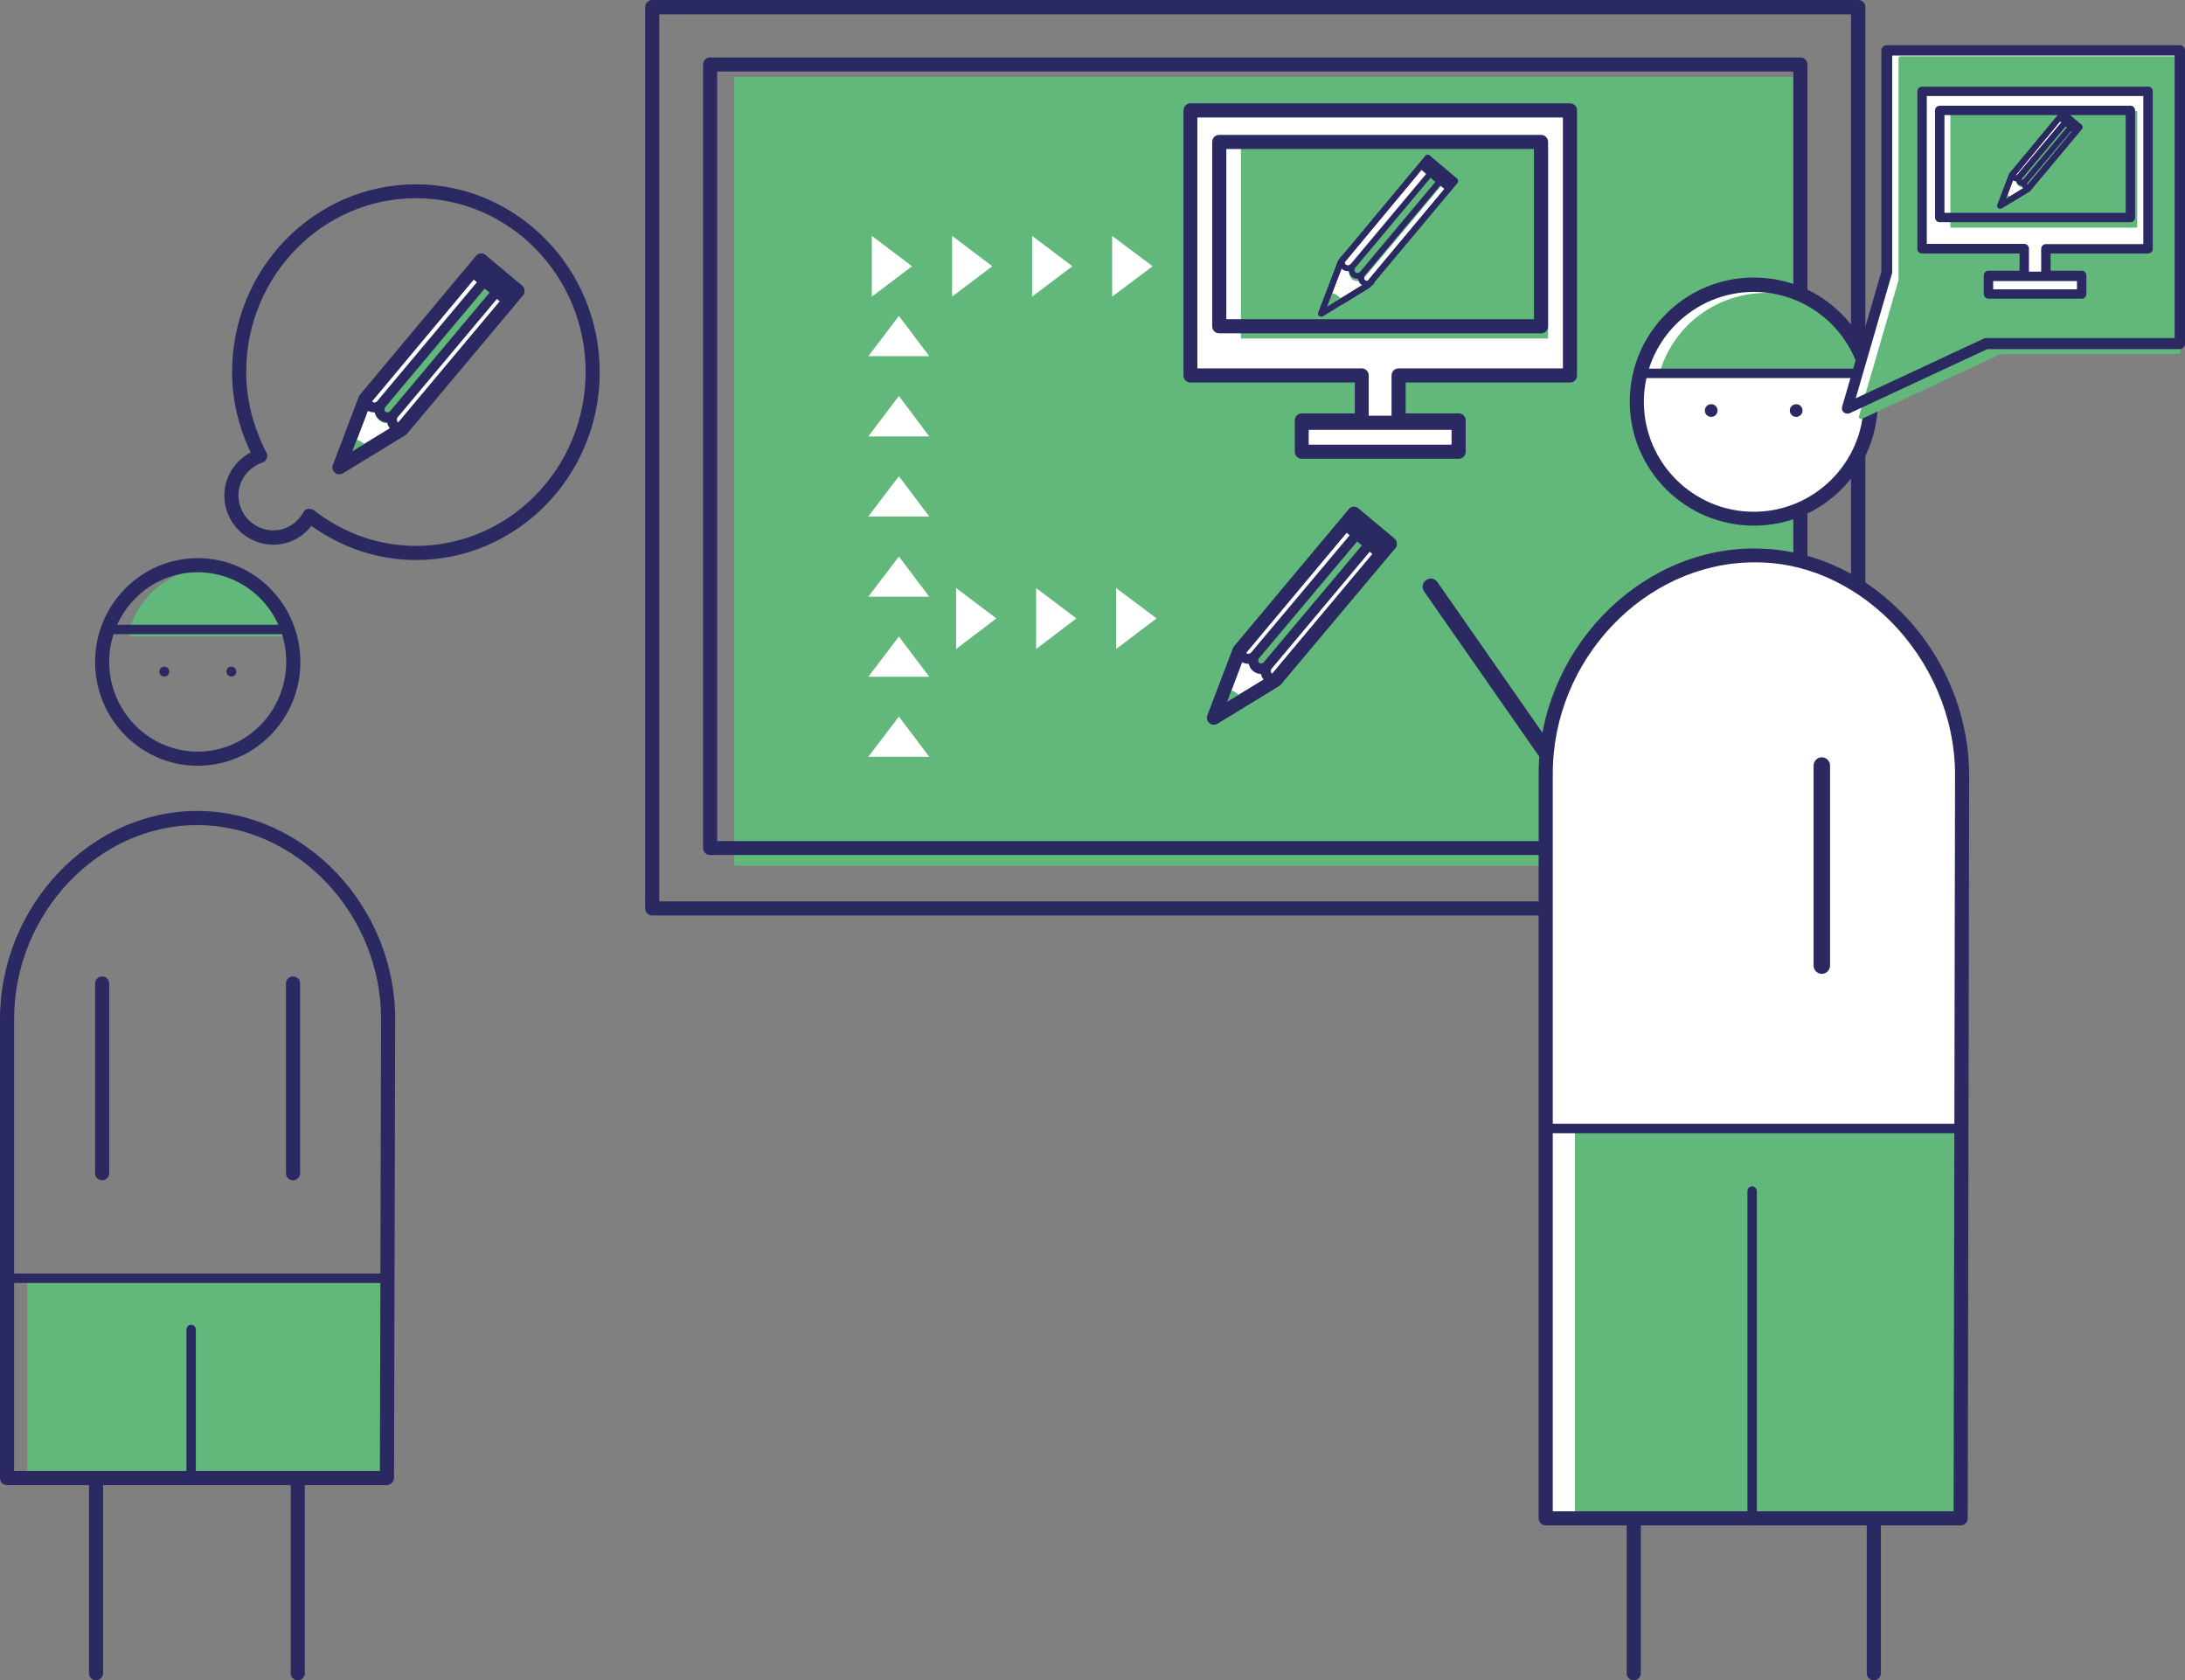 <?xml version="1.0" encoding="utf-8"?>
<!-- Generator: Adobe Illustrator 26.0.2, SVG Export Plug-In . SVG Version: 6.00 Build 0)  -->
<svg version="1.1" id="Ebene_1" xmlns="http://www.w3.org/2000/svg" xmlns:xlink="http://www.w3.org/1999/xlink" x="0px" y="0px"
	 viewBox="0 0 92.83 71.38" style="enable-background:new 0 0 92.83 71.38;" xml:space="preserve">
<rect x="0" y="0" width="92.83" height="71.38" fill="#808080" stroke="none"/>
<style type="text/css">
	.st0{clip-path:url(#SVGID_00000144340020072988661590000018146237980433126531_);}
	.st1{fill:#61B87A;}
	.st2{fill:#2B2961;}
	.st3{clip-path:url(#SVGID_00000070086380700469732330000016879571379960316817_);}
	.st4{fill:#FFFFFF;}
	.st5{clip-path:url(#SVGID_00000146465642347420119680000016104324828101470337_);}
	.st6{clip-path:url(#SVGID_00000183965350269304648300000005311686658476258210_);}
	.st7{clip-path:url(#SVGID_00000047023075364996866460000014318929750698532534_);}
	.st8{clip-path:url(#SVGID_00000132776088675875846290000001863861705022856329_);}
	.st9{clip-path:url(#SVGID_00000036216744301917064010000011053992047824643256_);}
	.st10{clip-path:url(#SVGID_00000066490844008328691360000005971698959030668949_);}
	.st11{clip-path:url(#SVGID_00000140708000156738596440000000233420399577159312_);}
	.st12{clip-path:url(#SVGID_00000007394281701950038340000007807997992269326231_);}
	.st13{clip-path:url(#SVGID_00000173844517569057803690000009111390706418276518_);}
	.st14{clip-path:url(#SVGID_00000031925969183184581430000015417318730393020822_);}
	.st15{clip-path:url(#SVGID_00000016791851662450700600000007081300726632821401_);}
	.st16{clip-path:url(#SVGID_00000129919742834426489800000015544624788731884968_);}
	.st17{clip-path:url(#SVGID_00000147189914392202805860000014118114516086330549_);}
	.st18{clip-path:url(#SVGID_00000131343815901537661550000009324824147597927325_);}
	.st19{clip-path:url(#SVGID_00000014635830282875465170000002016511362571436189_);}
	.st20{clip-path:url(#SVGID_00000121990613474389141400000003938535828506845610_);}
	.st21{clip-path:url(#SVGID_00000109751366435436012390000010041783441576615612_);}
	.st22{clip-path:url(#SVGID_00000044859499212317427460000015363371812034019990_);}
	.st23{clip-path:url(#SVGID_00000105403628154271672090000006212389793731002242_);}
	.st24{clip-path:url(#SVGID_00000028317203662800941860000009874890229468646819_);}
	.st25{clip-path:url(#SVGID_00000008849466956444615400000006928206753764233868_);}
	.st26{clip-path:url(#SVGID_00000106138508377393903240000001033877104490441896_);}
	.st27{clip-path:url(#SVGID_00000009556443204596753580000003012795220128505271_);}
	.st28{clip-path:url(#SVGID_00000015350727370179336610000000862603697793301159_);}
	.st29{clip-path:url(#SVGID_00000031919665625214929080000012858844434453941163_);}
	.st30{clip-path:url(#SVGID_00000109716658582974807190000012509101029582253710_);}
	.st31{clip-path:url(#SVGID_00000059996123315409413330000001223339110774985621_);}
	.st32{clip-path:url(#SVGID_00000076596686742719489130000003318103861007203491_);}
	.st33{clip-path:url(#SVGID_00000137100616761971751020000014825937360045607826_);}
	.st34{clip-path:url(#SVGID_00000112633956179403536510000008797755223642657930_);}
	.st35{clip-path:url(#SVGID_00000021091502424661776870000002503698967131321744_);}
	.st36{clip-path:url(#SVGID_00000171718587047895006940000001049590532396557478_);}
	.st37{clip-path:url(#SVGID_00000085212971153030894730000017114468169803017390_);}
	.st38{clip-path:url(#SVGID_00000037690927360046833780000011424467795463081641_);}
	.st39{clip-path:url(#SVGID_00000114038641159455563670000014781566607478525115_);}
	.st40{clip-path:url(#SVGID_00000145057687428123775700000002527548532420675237_);}
	.st41{clip-path:url(#SVGID_00000030463016701523511960000002883997726417304205_);}
	.st42{clip-path:url(#SVGID_00000030449585663302466100000013853802256956458649_);}
	.st43{clip-path:url(#SVGID_00000053516343546124876410000015903475401016769695_);}
	.st44{clip-path:url(#SVGID_00000071557770101687073510000002474079584174322104_);}
	.st45{clip-path:url(#SVGID_00000060031719653149987160000004002736647616339625_);}
	.st46{clip-path:url(#SVGID_00000049185936154904526330000010436408853372036284_);}
	.st47{clip-path:url(#SVGID_00000026154739618740959630000014055614081829045908_);}
	.st48{clip-path:url(#SVGID_00000183971412077897850230000003504199865974675635_);}
	.st49{clip-path:url(#SVGID_00000175306985850985770720000002884190982183958451_);}
	.st50{clip-path:url(#SVGID_00000000194669045431091960000001822801386511720363_);}
	.st51{clip-path:url(#SVGID_00000103954234419513522570000016830352708367234470_);}
	.st52{clip-path:url(#SVGID_00000158713103556681398340000014056029325826216639_);}
	.st53{clip-path:url(#SVGID_00000182527349784302012740000009902698275115730096_);}
	.st54{clip-path:url(#SVGID_00000027598095289302226980000016043898207874354109_);}
	.st55{clip-path:url(#SVGID_00000120535506678590926470000016163874573204458881_);}
	.st56{clip-path:url(#SVGID_00000150067914545398214840000013567030381425701038_);}
	.st57{clip-path:url(#SVGID_00000069378101992306045270000005829642968118067341_);}
	.st58{clip-path:url(#SVGID_00000178886910523420652130000001672655540154829222_);}
	.st59{clip-path:url(#SVGID_00000085953572187408837690000004174603419197039503_);}
	.st60{clip-path:url(#SVGID_00000176754014550453683190000008881369796325145488_);}
	.st61{clip-path:url(#SVGID_00000009592396562492433990000010091489273575827388_);}
	.st62{clip-path:url(#SVGID_00000120529841582309418360000014904998470056697473_);}
</style>
<g>
	<g>
		<rect x="1.28" y="54.46" class="st1" width="15.21" height="8.38"/>
	</g>
	<g>
		<path class="st1" d="M16.49,62.96H1.28c-0.07,0-0.12-0.06-0.12-0.12v-8.38c0-0.07,0.06-0.12,0.12-0.12h15.21
			c0.07,0,0.12,0.06,0.12,0.12v8.38C16.61,62.91,16.56,62.96,16.49,62.96z M1.4,62.71h14.96v-8.13H1.4V62.71z"/>
	</g>
	<g>
		<defs>
			<rect id="SVGID_00000163773509108519554770000011171735537486438074_" width="92.83" height="71.38"/>
		</defs>
		<clipPath id="SVGID_00000097480864937400315090000011713705260061377467_">
			<use xlink:href="#SVGID_00000163773509108519554770000011171735537486438074_"  style="overflow:visible;"/>
		</clipPath>
		<g style="clip-path:url(#SVGID_00000097480864937400315090000011713705260061377467_);">
			<path class="st1" d="M12.17,26.91c-0.43-1.51-1.75-2.62-3.3-2.62c-1.56,0-2.87,1.1-3.3,2.62H12.17z"/>
		</g>
		<g style="clip-path:url(#SVGID_00000097480864937400315090000011713705260061377467_);">
			<path class="st1" d="M12.17,27.03h-6.6c-0.04,0-0.08-0.02-0.1-0.05c-0.02-0.03-0.03-0.07-0.02-0.11
				c0.46-1.62,1.83-2.71,3.42-2.71c1.59,0,2.96,1.09,3.42,2.71c0.01,0.04,0,0.08-0.02,0.11C12.25,27.02,12.21,27.03,12.17,27.03z
				 M5.74,26.78H12c-0.47-1.42-1.71-2.37-3.13-2.37C7.45,24.42,6.21,25.36,5.74,26.78z"/>
		</g>
		<g style="clip-path:url(#SVGID_00000097480864937400315090000011713705260061377467_);">
			<rect x="0.28" y="54.1" class="st2" width="16.36" height="0.4"/>
		</g>
		<g style="clip-path:url(#SVGID_00000097480864937400315090000011713705260061377467_);">
			<path class="st2" d="M8.4,32.53c-2.41,0-4.36-1.98-4.36-4.41c0-2.43,1.96-4.41,4.36-4.41c2.41,0,4.36,1.98,4.36,4.41
				C12.77,30.55,10.81,32.53,8.4,32.53z M8.4,24.31c-2.08,0-3.76,1.71-3.76,3.81c0,2.1,1.69,3.81,3.76,3.81s3.76-1.71,3.76-3.81
				C12.17,26.02,10.48,24.31,8.4,24.31z"/>
		</g>
	</g>
	<g>
		<rect x="4.38" y="26.54" class="st2" width="8.05" height="0.4"/>
	</g>
	<g>
		<defs>
			<rect id="SVGID_00000119076581326813535300000015148295968754160563_" width="92.83" height="71.38"/>
		</defs>
		<clipPath id="SVGID_00000130632215584880192840000016211063325226060171_">
			<use xlink:href="#SVGID_00000119076581326813535300000015148295968754160563_"  style="overflow:visible;"/>
		</clipPath>
		<g style="clip-path:url(#SVGID_00000130632215584880192840000016211063325226060171_);">
			<path class="st2" d="M7.19,28.53c0,0.12-0.09,0.21-0.21,0.21c-0.12,0-0.21-0.1-0.21-0.21c0-0.12,0.09-0.21,0.21-0.21
				C7.1,28.32,7.19,28.41,7.19,28.53"/>
		</g>
		<g style="clip-path:url(#SVGID_00000130632215584880192840000016211063325226060171_);">
			<path class="st2" d="M10.04,28.53c0,0.12-0.09,0.21-0.21,0.21c-0.12,0-0.21-0.1-0.21-0.21c0-0.12,0.09-0.21,0.21-0.21
				C9.94,28.32,10.04,28.41,10.04,28.53"/>
		</g>
		<g style="clip-path:url(#SVGID_00000130632215584880192840000016211063325226060171_);">
			<path class="st2" d="M12.65,71.38c-0.17,0-0.3-0.13-0.3-0.3v-8.06c0-0.17,0.13-0.3,0.3-0.3s0.3,0.13,0.3,0.3v8.06
				C12.95,71.24,12.82,71.38,12.65,71.38z M4.08,71.38c-0.17,0-0.3-0.13-0.3-0.3v-8.06c0-0.17,0.13-0.3,0.3-0.3
				c0.17,0,0.3,0.13,0.3,0.3v8.06C4.38,71.24,4.25,71.38,4.08,71.38z M12.45,50.14c-0.17,0-0.3-0.13-0.3-0.3v-8.06
				c0-0.17,0.13-0.3,0.3-0.3s0.3,0.13,0.3,0.3v8.06C12.75,50.01,12.61,50.14,12.45,50.14z M4.34,50.14c-0.17,0-0.3-0.13-0.3-0.3
				v-8.06c0-0.17,0.13-0.3,0.3-0.3s0.3,0.13,0.3,0.3v8.06C4.64,50.01,4.51,50.14,4.34,50.14z"/>
		</g>
		<g style="clip-path:url(#SVGID_00000130632215584880192840000016211063325226060171_);">
			<path class="st2" d="M16.43,63.09H0.3c-0.17,0-0.3-0.13-0.3-0.3v-19.5c0-4.79,3.83-8.84,8.37-8.84c4.56,0,8.42,4.05,8.42,8.84
				c0,0,0,0,0,0l-0.05,19.5C16.73,62.95,16.6,63.09,16.43,63.09z M0.6,62.49h15.54l0.05-19.2c0-4.47-3.58-8.24-7.82-8.24
				c-4.21,0-7.77,3.77-7.77,8.24V62.49z"/>
		</g>
	</g>
	<g>
		<path class="st2" d="M8.12,62.97c-0.11,0-0.2-0.09-0.2-0.2v-6.29c0-0.11,0.09-0.2,0.2-0.2s0.2,0.09,0.2,0.2v6.29
			C8.32,62.88,8.23,62.97,8.12,62.97z"/>
	</g>
	<g>
		<rect x="31.28" y="3.36" class="st1" width="45.38" height="33.32"/>
	</g>
	<g>
		<path class="st1" d="M76.66,36.78H31.28c-0.05,0-0.09-0.04-0.09-0.09V3.36c0-0.05,0.04-0.09,0.09-0.09h45.38
			c0.05,0,0.09,0.04,0.09,0.09v33.32C76.75,36.74,76.71,36.78,76.66,36.78z M31.37,36.59h45.19V3.45H31.37V36.59z"/>
	</g>
	<g>
		<defs>
			<rect id="SVGID_00000056405363081453718680000005362927470438963615_" width="92.83" height="71.38"/>
		</defs>
		<clipPath id="SVGID_00000067198248899735399570000015946403680021425805_">
			<use xlink:href="#SVGID_00000056405363081453718680000005362927470438963615_"  style="overflow:visible;"/>
		</clipPath>
		<g style="clip-path:url(#SVGID_00000067198248899735399570000015946403680021425805_);">
			<path class="st2" d="M78.95,38.89H27.71c-0.17,0-0.3-0.14-0.3-0.3V0.3c0-0.17,0.14-0.3,0.3-0.3h51.24c0.17,0,0.3,0.14,0.3,0.3
				v38.29C79.25,38.76,79.11,38.89,78.95,38.89z M28.01,38.29h50.63V0.61H28.01V38.29z"/>
		</g>
	</g>
	<g>
		<path class="st2" d="M76.49,36.32H30.17c-0.17,0-0.3-0.13-0.3-0.3V2.74c0-0.17,0.13-0.3,0.3-0.3h46.32c0.17,0,0.3,0.13,0.3,0.3
			v33.29C76.79,36.19,76.65,36.32,76.49,36.32z M30.47,35.73h45.72V3.04H30.47V35.73z"/>
	</g>
	<g>
		<defs>
			<rect id="SVGID_00000091006343979632241830000007005628387243006096_" width="92.83" height="71.38"/>
		</defs>
		<clipPath id="SVGID_00000107555594112191393020000018240512269716372923_">
			<use xlink:href="#SVGID_00000091006343979632241830000007005628387243006096_"  style="overflow:visible;"/>
		</clipPath>
		<g style="clip-path:url(#SVGID_00000107555594112191393020000018240512269716372923_);">
			<path class="st4" d="M83.39,32.85c-0.03-4.93-4.07-9.32-8.91-9.28c-4.88,0.03-8.84,4.37-8.84,9.28v31.67h17.69L83.39,32.85z"/>
		</g>
		<g style="clip-path:url(#SVGID_00000107555594112191393020000018240512269716372923_);">
			<path class="st4" d="M79.51,17.07c0,2.76-2.24,5-5,5c-2.76,0-5-2.24-5-5c0-2.76,2.24-4.99,5-4.99
				C77.27,12.07,79.51,14.31,79.51,17.07"/>
		</g>
	</g>
	<g>
		<rect x="67.03" y="48.04" class="st1" width="16.14" height="16.57"/>
	</g>
	<g>
		<path class="st1" d="M83.18,64.73H67.03c-0.07,0-0.12-0.06-0.12-0.12V48.04c0-0.07,0.06-0.12,0.12-0.12h16.14
			c0.07,0,0.12,0.06,0.12,0.12V64.6C83.3,64.67,83.25,64.73,83.18,64.73z M67.16,64.48h15.89V48.16H67.16V64.48z"/>
	</g>
	<g>
		<rect x="65.78" y="47.74" class="st2" width="17.66" height="0.4"/>
	</g>
	<g>
		<defs>
			<rect id="SVGID_00000132048314681248668960000000646830218583132351_" width="92.83" height="71.38"/>
		</defs>
		<clipPath id="SVGID_00000030475127634719749450000002737687554493195911_">
			<use xlink:href="#SVGID_00000132048314681248668960000000646830218583132351_"  style="overflow:visible;"/>
		</clipPath>
		<g style="clip-path:url(#SVGID_00000030475127634719749450000002737687554493195911_);">
			<path class="st2" d="M79.61,71.38c-0.17,0-0.3-0.13-0.3-0.3v-6.29c0-0.17,0.13-0.3,0.3-0.3s0.3,0.13,0.3,0.3v6.29
				C79.91,71.25,79.78,71.38,79.61,71.38z M69.41,71.38c-0.17,0-0.3-0.13-0.3-0.3v-6.29c0-0.17,0.13-0.3,0.3-0.3s0.3,0.13,0.3,0.3
				v6.29C69.71,71.25,69.58,71.38,69.41,71.38z"/>
		</g>
	</g>
	<g>
		<path class="st2" d="M77.4,41.37c-0.19,0-0.35-0.16-0.35-0.35v-8.5c0-0.19,0.16-0.35,0.35-0.35s0.35,0.16,0.35,0.35v8.5
			C77.75,41.21,77.59,41.37,77.4,41.37z M65.65,32.24c-0.11,0-0.22-0.05-0.29-0.15l-4.86-6.97c-0.11-0.16-0.07-0.37,0.09-0.48
			c0.16-0.11,0.37-0.07,0.48,0.09l4.86,6.97c0.11,0.16,0.07,0.37-0.09,0.48C65.79,32.22,65.72,32.24,65.65,32.24z"/>
	</g>
	<g>
		<defs>
			<rect id="SVGID_00000172419005189623395390000000092448417311414428_" width="92.83" height="71.38"/>
		</defs>
		<clipPath id="SVGID_00000044880820493203381700000015574207979304546993_">
			<use xlink:href="#SVGID_00000172419005189623395390000000092448417311414428_"  style="overflow:visible;"/>
		</clipPath>
		<g style="clip-path:url(#SVGID_00000044880820493203381700000015574207979304546993_);">
			<path class="st2" d="M83.3,64.8H65.67c-0.17,0-0.3-0.13-0.3-0.3V32.87c0-5.15,4.17-9.54,9.11-9.57c0.02,0,0.04,0,0.06,0
				c2.26,0,4.45,0.93,6.16,2.63c1.87,1.84,2.94,4.37,2.96,6.94c0,0,0,0,0,0L83.6,64.5C83.6,64.67,83.46,64.8,83.3,64.8z M65.97,64.2
				H83l0.06-31.33c-0.01-2.41-1.03-4.78-2.78-6.52c-1.62-1.6-3.69-2.5-5.79-2.46c-4.62,0.03-8.52,4.14-8.52,8.97V64.2z"/>
		</g>
		<g style="clip-path:url(#SVGID_00000044880820493203381700000015574207979304546993_);">
			<path class="st1" d="M79.5,15.82c-0.58-1.89-2.34-3.26-4.43-3.26c-2.09,0-3.85,1.38-4.43,3.26H79.5z"/>
		</g>
		<g style="clip-path:url(#SVGID_00000044880820493203381700000015574207979304546993_);">
			<path class="st1" d="M79.49,15.95h-8.85c-0.04,0-0.08-0.02-0.1-0.05c-0.02-0.03-0.03-0.07-0.02-0.11
				c0.61-2.01,2.44-3.35,4.55-3.35s3.93,1.35,4.55,3.35c0.01,0.04,0,0.08-0.02,0.11C79.57,15.93,79.53,15.95,79.49,15.95z
				 M70.82,15.7h8.51c-0.63-1.81-2.31-3.01-4.25-3.01C73.13,12.68,71.44,13.89,70.82,15.7z"/>
		</g>
		<g style="clip-path:url(#SVGID_00000044880820493203381700000015574207979304546993_);">
			<path class="st2" d="M74.51,22.33c-2.9,0-5.27-2.36-5.27-5.27s2.36-5.27,5.27-5.27s5.27,2.36,5.27,5.27S77.42,22.33,74.51,22.33z
				 M74.51,12.4c-2.57,0-4.67,2.09-4.67,4.67c0,2.57,2.09,4.67,4.67,4.67c2.57,0,4.67-2.09,4.67-4.67
				C79.18,14.49,77.09,12.4,74.51,12.4z"/>
		</g>
	</g>
	<g>
		<rect x="69.78" y="15.66" class="st2" width="9.47" height="0.4"/>
	</g>
	<g>
		<defs>
			<rect id="SVGID_00000023971003726284202880000017143661852379527093_" width="92.83" height="71.38"/>
		</defs>
		<clipPath id="SVGID_00000067199280664473463620000009468917721064914822_">
			<use xlink:href="#SVGID_00000023971003726284202880000017143661852379527093_"  style="overflow:visible;"/>
		</clipPath>
		<g style="clip-path:url(#SVGID_00000067199280664473463620000009468917721064914822_);">
			<path class="st2" d="M72.97,17.44c0,0.15-0.12,0.27-0.27,0.27c-0.15,0-0.27-0.12-0.27-0.27c0-0.15,0.12-0.27,0.27-0.27
				C72.85,17.17,72.97,17.29,72.97,17.44"/>
		</g>
		<g style="clip-path:url(#SVGID_00000067199280664473463620000009468917721064914822_);">
			<path class="st2" d="M76.58,17.44c0,0.15-0.12,0.27-0.27,0.27c-0.15,0-0.27-0.12-0.27-0.27c0-0.15,0.12-0.27,0.27-0.27
				C76.46,17.17,76.58,17.29,76.58,17.44"/>
		</g>
	</g>
	<g>
		<path class="st2" d="M74.44,64.8c-0.11,0-0.2-0.09-0.2-0.2v-14c0-0.11,0.09-0.2,0.2-0.2s0.2,0.09,0.2,0.2v14
			C74.64,64.71,74.55,64.8,74.44,64.8z"/>
	</g>
	<g>
		<polygon class="st4" points="80.15,2.12 80.15,8.88 80.15,11.57 78.46,17.36 84.38,14.61 92.63,14.61 92.63,2.12 		"/>
	</g>
	<g>
		<polygon class="st1" points="80.75,2.48 80.75,9.24 80.75,11.92 79.07,17.71 84.98,14.95 92.56,14.95 92.56,2.48 		"/>
	</g>
	<g>
		<path class="st1" d="M79.07,17.8c-0.02,0-0.04-0.01-0.06-0.02c-0.03-0.02-0.04-0.06-0.03-0.1l1.68-5.78V2.48
			c0-0.05,0.04-0.09,0.09-0.09h11.81c0.05,0,0.09,0.04,0.09,0.09v12.47c0,0.05-0.04,0.09-0.09,0.09H85l-5.89,2.75
			C79.09,17.8,79.08,17.8,79.07,17.8z M80.85,2.58v9.34c0,0.01,0,0.02,0,0.03l-1.63,5.59l5.72-2.67c0.01-0.01,0.03-0.01,0.04-0.01
			h7.49V2.58H80.85z"/>
	</g>
	<g>
		<defs>
			<rect id="SVGID_00000165224434289277690020000015584544933976310931_" width="92.83" height="71.38"/>
		</defs>
		<clipPath id="SVGID_00000072241910754720993000000013415985571786561444_">
			<use xlink:href="#SVGID_00000165224434289277690020000015584544933976310931_"  style="overflow:visible;"/>
		</clipPath>
		<g style="clip-path:url(#SVGID_00000072241910754720993000000013415985571786561444_);">
			<path class="st2" d="M78.48,17.57c-0.05,0-0.1-0.02-0.15-0.05c-0.07-0.06-0.09-0.15-0.07-0.23l1.67-5.75V2.15
				c0-0.12,0.1-0.23,0.23-0.23h12.44c0.12,0,0.23,0.1,0.23,0.23v12.45c0,0.12-0.1,0.23-0.23,0.23h-8.17l-5.86,2.73
				C78.55,17.56,78.51,17.57,78.48,17.57z M80.39,2.37v9.19c0,0.02,0,0.04-0.01,0.06l-1.54,5.3l5.45-2.54
				c0.03-0.01,0.06-0.02,0.1-0.02h8v-12H80.39z"/>
		</g>
		<g style="clip-path:url(#SVGID_00000072241910754720993000000013415985571786561444_);">
			<path class="st2" d="M17.67,23.79c-1.58,0-3.11-0.5-4.44-1.45c-0.39,0.5-0.98,0.8-1.61,0.8c-1.15,0-2.09-0.94-2.09-2.09
				c0-0.77,0.44-1.47,1.12-1.83c-0.52-1.1-0.79-2.25-0.79-3.41c0-4.4,3.5-7.98,7.81-7.98c4.3,0,7.81,3.58,7.81,7.98
				S21.98,23.79,17.67,23.79z M13.16,21.62c0.07,0,0.13,0.02,0.18,0.06c1.28,0.99,2.77,1.51,4.33,1.51c3.97,0,7.21-3.31,7.21-7.39
				c0-4.07-3.23-7.38-7.21-7.38c-3.97,0-7.21,3.31-7.21,7.38c0,1.17,0.29,2.32,0.86,3.43c0.04,0.08,0.04,0.17,0.01,0.25
				c-0.03,0.08-0.1,0.14-0.18,0.17c-0.61,0.21-1.02,0.77-1.02,1.39c0,0.82,0.67,1.49,1.49,1.49c0.52,0,1-0.29,1.27-0.77
				c0.04-0.08,0.12-0.13,0.2-0.15C13.12,21.62,13.14,21.62,13.16,21.62z"/>
		</g>
	</g>
	<g>
		<polygon class="st4" points="14.41,19.85 17.06,18.24 21.98,12.36 20.44,11.06 15.51,16.96 		"/>
	</g>
	<g>
		<path class="st2" d="M14.41,20.14c-0.06,0-0.13-0.02-0.18-0.07c-0.09-0.08-0.13-0.21-0.08-0.32l1.1-2.9
			c0.01-0.03,0.03-0.06,0.05-0.08l4.93-5.9c0.05-0.06,0.12-0.09,0.19-0.1c0.07-0.01,0.15,0.02,0.21,0.07l1.55,1.3
			c0.12,0.1,0.14,0.28,0.04,0.4l-4.93,5.88c-0.02,0.02-0.04,0.04-0.07,0.06l-2.65,1.62C14.51,20.13,14.46,20.14,14.41,20.14z
			 M15.76,17.1l-0.79,2.07l1.9-1.16l4.71-5.62l-1.11-0.93L15.76,17.1z"/>
	</g>
	<g>
		<defs>
			<rect id="SVGID_00000023995172362840286690000011403768327454478509_" width="92.83" height="71.38"/>
		</defs>
		<clipPath id="SVGID_00000114046429854849623050000002348463224370219682_">
			<use xlink:href="#SVGID_00000023995172362840286690000011403768327454478509_"  style="overflow:visible;"/>
		</clipPath>
		<g style="clip-path:url(#SVGID_00000114046429854849623050000002348463224370219682_);">
			<path class="st1" d="M20.68,12.03l-4.41,5.26c-0.14,0.16-0.14,0.38-0.01,0.49c0.13,0.11,0.35,0.07,0.48-0.1l4.41-5.26
				L20.68,12.03z"/>
		</g>
		<g style="clip-path:url(#SVGID_00000114046429854849623050000002348463224370219682_);">
			<path class="st1" d="M16.43,17.98c-0.1,0-0.19-0.03-0.26-0.09c-0.08-0.07-0.13-0.16-0.14-0.27c-0.01-0.14,0.04-0.28,0.13-0.4
				l4.41-5.26c0.02-0.03,0.05-0.04,0.08-0.04c0.03-0.01,0.07,0.01,0.09,0.03l0.47,0.4c0.05,0.04,0.06,0.12,0.02,0.18l-4.41,5.26
				c-0.1,0.12-0.23,0.19-0.37,0.2C16.45,17.98,16.44,17.98,16.43,17.98z M20.69,12.21l-4.33,5.17c-0.05,0.06-0.08,0.14-0.08,0.21
				c0,0.03,0.01,0.07,0.05,0.11s0.08,0.03,0.11,0.03c0.07-0.01,0.14-0.05,0.2-0.11l4.33-5.17L20.69,12.21z"/>
		</g>
		<g style="clip-path:url(#SVGID_00000114046429854849623050000002348463224370219682_);">
			<path class="st1" d="M15.31,18.88c-0.16-0.12-0.41-0.1-0.45-0.06l-0.36,1.06l1.03-0.6C15.53,19.28,15.59,19.09,15.31,18.88"/>
		</g>
		<g style="clip-path:url(#SVGID_00000114046429854849623050000002348463224370219682_);">
			<path class="st1" d="M14.5,20.01c-0.03,0-0.06-0.01-0.08-0.03c-0.04-0.03-0.06-0.09-0.04-0.14l0.36-1.06
				c0-0.02,0.01-0.03,0.02-0.04c0.09-0.1,0.42-0.1,0.62,0.04c0,0,0,0,0,0c0.35,0.26,0.28,0.51,0.27,0.54
				c-0.01,0.03-0.03,0.05-0.06,0.07l-1.03,0.6C14.54,20,14.52,20.01,14.5,20.01z M14.96,18.92l-0.23,0.69l0.69-0.4
				c-0.01-0.04-0.05-0.13-0.18-0.23l0,0C15.15,18.92,15.02,18.91,14.96,18.92z"/>
		</g>
		<g style="clip-path:url(#SVGID_00000114046429854849623050000002348463224370219682_);">
			<path class="st1" d="M83.62,11.66c-0.16-0.12-0.41-0.09-0.44-0.06l-0.36,1.04l1.02-0.59C83.84,12.06,83.9,11.87,83.62,11.66"/>
		</g>
		<g style="clip-path:url(#SVGID_00000114046429854849623050000002348463224370219682_);">
			<path class="st1" d="M82.82,12.78c-0.03,0-0.06-0.01-0.08-0.03c-0.04-0.03-0.06-0.09-0.04-0.14l0.35-1.04
				c0-0.01,0.01-0.03,0.02-0.04c0.09-0.11,0.42-0.11,0.61,0.03l0,0c0.34,0.25,0.28,0.51,0.27,0.53c-0.01,0.03-0.03,0.05-0.06,0.07
				l-1.02,0.59C82.87,12.77,82.84,12.78,82.82,12.78z M83.28,11.7l-0.23,0.67l0.67-0.39c-0.01-0.04-0.05-0.13-0.18-0.22l0,0
				C83.46,11.7,83.34,11.7,83.28,11.7z"/>
		</g>
	</g>
	<g>
		<path class="st2" d="M14.41,20.14c-0.06,0-0.13-0.02-0.18-0.07c-0.09-0.08-0.13-0.21-0.08-0.32l1.1-2.9
			c0.01-0.03,0.03-0.06,0.05-0.08l4.93-5.9c0.05-0.06,0.12-0.09,0.19-0.1c0.07-0.01,0.15,0.02,0.21,0.07l1.55,1.3
			c0.12,0.1,0.14,0.28,0.04,0.4l-4.93,5.88c-0.02,0.02-0.04,0.04-0.07,0.06l-2.65,1.62C14.51,20.13,14.46,20.14,14.41,20.14z
			 M15.76,17.1l-0.79,2.07l1.9-1.16l4.71-5.62l-1.11-0.93L15.76,17.1z"/>
	</g>
	<g>
		<defs>
			<rect id="SVGID_00000005947431609861994180000012999079668098387117_" width="92.83" height="71.38"/>
		</defs>
		<clipPath id="SVGID_00000137091806195640379080000013776476437148016796_">
			<use xlink:href="#SVGID_00000005947431609861994180000012999079668098387117_"  style="overflow:visible;"/>
		</clipPath>
		<g style="clip-path:url(#SVGID_00000137091806195640379080000013776476437148016796_);">
			<path class="st2" d="M16.98,18.39c-0.13,0-0.25-0.04-0.35-0.13c-0.1-0.08-0.16-0.19-0.18-0.32c-0.12,0-0.25-0.04-0.35-0.12
				c-0.1-0.08-0.16-0.19-0.18-0.3c-0.15,0-0.26-0.04-0.37-0.12c-0.24-0.2-0.26-0.56-0.05-0.81l0.33,0.27
				c-0.06,0.07-0.06,0.17,0,0.21c0.06,0.05,0.15,0.03,0.21-0.04v0c0-0.01,0.01-0.01,0.01-0.02l4.21-5.02l-0.37-0.31l0.17-0.2h0
				l0.27-0.33l1.6,1.34l-0.27,0.33v0l-0.17,0.2l-0.38-0.32l-4.21,5.02c-0.03,0.04-0.05,0.09-0.04,0.13c0,0.02,0.01,0.06,0.04,0.08
				c0.03,0.03,0.06,0.03,0.09,0.03c0.05,0,0.09-0.03,0.12-0.07l0.33,0.27c-0.1,0.12-0.25,0.2-0.41,0.22
				C17.01,18.39,16.99,18.39,16.98,18.39z M20.59,12.26l-4.21,5.02c-0.06,0.07-0.06,0.17,0,0.21c0.06,0.05,0.15,0.03,0.21-0.04
				l4.21-5.02L20.59,12.26z"/>
		</g>
	</g>
	<g>
		<polygon class="st4" points="51.56,30.49 54.18,28.9 59.04,23.09 57.51,21.81 52.65,27.63 		"/>
	</g>
	<g>
		<path class="st2" d="M51.56,30.78c-0.06,0-0.13-0.02-0.18-0.07c-0.09-0.08-0.13-0.21-0.08-0.32l1.09-2.86
			c0.01-0.03,0.03-0.06,0.05-0.08l4.87-5.82c0.05-0.06,0.12-0.09,0.19-0.1c0.07-0.01,0.15,0.02,0.21,0.07l1.53,1.28
			c0.12,0.1,0.14,0.28,0.04,0.4l-4.87,5.8c-0.02,0.02-0.04,0.04-0.07,0.06l-2.62,1.6C51.66,30.76,51.61,30.78,51.56,30.78z
			 M52.9,27.78l-0.77,2.04l1.87-1.14l4.65-5.55l-1.09-0.92L52.9,27.78z"/>
	</g>
	<g>
		<defs>
			<rect id="SVGID_00000163794577676279644130000001821117367270371475_" width="92.83" height="71.38"/>
		</defs>
		<clipPath id="SVGID_00000160903677581289635810000008329240589083656840_">
			<use xlink:href="#SVGID_00000163794577676279644130000001821117367270371475_"  style="overflow:visible;"/>
		</clipPath>
		<g style="clip-path:url(#SVGID_00000160903677581289635810000008329240589083656840_);">
			<path class="st1" d="M57.75,22.77l-4.36,5.2c-0.14,0.16-0.14,0.38-0.01,0.49c0.13,0.11,0.34,0.07,0.48-0.09l4.36-5.2L57.75,22.77
				z"/>
		</g>
		<g style="clip-path:url(#SVGID_00000160903677581289635810000008329240589083656840_);">
			<path class="st1" d="M53.56,28.64c-0.1,0-0.18-0.03-0.25-0.09c-0.18-0.15-0.18-0.45-0.01-0.66l4.36-5.2
				c0.02-0.03,0.05-0.04,0.08-0.04c0.03-0.01,0.07,0.01,0.09,0.03l0.47,0.39c0.05,0.04,0.06,0.12,0.02,0.18l-4.36,5.2
				c-0.1,0.11-0.23,0.19-0.36,0.2C53.58,28.64,53.57,28.64,53.56,28.64z M57.77,22.94l-4.28,5.1c-0.09,0.11-0.1,0.25-0.02,0.31
				c0.04,0.03,0.08,0.03,0.11,0.03c0.07-0.01,0.14-0.05,0.19-0.11l4.28-5.1L57.77,22.94z"/>
		</g>
		<g style="clip-path:url(#SVGID_00000160903677581289635810000008329240589083656840_);">
			<path class="st1" d="M52.44,29.53c-0.16-0.12-0.41-0.09-0.44-0.06l-0.35,1.04l1.02-0.59C52.67,29.93,52.73,29.74,52.44,29.53"/>
		</g>
		<g style="clip-path:url(#SVGID_00000160903677581289635810000008329240589083656840_);">
			<path class="st1" d="M51.65,30.64c-0.03,0-0.06-0.01-0.08-0.03c-0.04-0.03-0.06-0.09-0.04-0.14l0.35-1.04
				c0-0.01,0.01-0.03,0.02-0.04c0.09-0.11,0.42-0.11,0.61,0.03l0,0c0.34,0.25,0.28,0.5,0.27,0.53c-0.01,0.03-0.03,0.06-0.06,0.07
				l-1.02,0.59C51.69,30.64,51.67,30.64,51.65,30.64z M52.1,29.57l-0.23,0.67l0.67-0.39c-0.01-0.04-0.05-0.13-0.17-0.22l0,0
				C52.29,29.57,52.16,29.57,52.1,29.57z"/>
		</g>
	</g>
	<g>
		<path class="st2" d="M51.56,30.78c-0.06,0-0.13-0.02-0.18-0.07c-0.09-0.08-0.13-0.21-0.08-0.32l1.09-2.86
			c0.01-0.03,0.03-0.06,0.05-0.08l4.87-5.82c0.05-0.06,0.12-0.09,0.19-0.1c0.07-0.01,0.15,0.02,0.21,0.07l1.53,1.28
			c0.12,0.1,0.14,0.28,0.04,0.4l-4.87,5.8c-0.02,0.02-0.04,0.04-0.07,0.06l-2.62,1.6C51.66,30.76,51.61,30.78,51.56,30.78z
			 M52.9,27.78l-0.77,2.04l1.87-1.14l4.65-5.55l-1.09-0.92L52.9,27.78z"/>
	</g>
	<g>
		<defs>
			<rect id="SVGID_00000055706712408467273160000012795653972950788739_" width="92.83" height="71.38"/>
		</defs>
		<clipPath id="SVGID_00000071535601499525858780000013090985516649510565_">
			<use xlink:href="#SVGID_00000055706712408467273160000012795653972950788739_"  style="overflow:visible;"/>
		</clipPath>
		<g style="clip-path:url(#SVGID_00000071535601499525858780000013090985516649510565_);">
			<path class="st2" d="M54.1,29.05c-0.13,0-0.25-0.04-0.35-0.12c-0.1-0.08-0.16-0.19-0.18-0.31c-0.12,0-0.24-0.04-0.34-0.12
				c-0.09-0.08-0.15-0.18-0.18-0.3c-0.13,0-0.26-0.04-0.36-0.12c-0.23-0.2-0.25-0.56-0.05-0.81l0.33,0.27
				c-0.06,0.07-0.06,0.16-0.01,0.21c0.05,0.04,0.15,0.03,0.2-0.04v0c0.01-0.01,0.01-0.01,0.02-0.02l4.16-4.95l-0.36-0.3l0.17-0.2
				l0,0l0.27-0.33L59,23.22l-0.27,0.33l0,0l-0.17,0.2l-0.37-0.31l-4.16,4.96c0,0,0,0,0,0l0,0c0,0,0,0,0,0
				c-0.03,0.04-0.04,0.08-0.04,0.12c0,0.02,0.01,0.06,0.04,0.09c0.03,0.02,0.06,0.02,0.09,0.02c0.04,0,0.09-0.03,0.12-0.07
				l0.33,0.27c-0.1,0.12-0.25,0.2-0.41,0.22C54.13,29.05,54.11,29.05,54.1,29.05z M57.66,23l-4.16,4.95
				c-0.03,0.04-0.05,0.08-0.04,0.13c0,0.02,0.01,0.06,0.04,0.08c0.05,0.04,0.15,0.03,0.2-0.04l4.16-4.95L57.66,23z"/>
		</g>
	</g>
	<g>
		<polygon class="st4" points="36.89,25.35 39.48,25.35 38.19,23.64 		"/>
	</g>
	<g>
		<polygon class="st4" points="36.89,28.75 39.48,28.75 38.19,27.04 		"/>
	</g>
	<g>
		<polygon class="st4" points="36.89,32.15 39.48,32.15 38.19,30.44 		"/>
	</g>
	<g>
		<polygon class="st4" points="36.89,21.94 39.48,21.94 38.19,20.23 		"/>
	</g>
	<g>
		<polygon class="st4" points="36.89,15.13 39.48,15.13 38.19,13.42 		"/>
	</g>
	<g>
		<polygon class="st4" points="36.89,18.54 39.48,18.54 38.19,16.82 		"/>
	</g>
	<g>
		<polygon class="st4" points="47.25,10.02 47.25,12.6 48.97,11.31 		"/>
	</g>
	<g>
		<polygon class="st4" points="43.85,10.02 43.85,12.6 45.56,11.31 		"/>
	</g>
	<g>
		<polygon class="st4" points="40.45,10.02 40.45,12.6 42.16,11.31 		"/>
	</g>
	<g>
		<polygon class="st4" points="47.42,24.98 47.42,27.57 49.14,26.27 		"/>
	</g>
	<g>
		<polygon class="st4" points="44.02,24.98 44.02,27.57 45.73,26.27 		"/>
	</g>
	<g>
		<polygon class="st4" points="40.62,24.98 40.62,27.57 42.33,26.27 		"/>
	</g>
	<g>
		<polygon class="st4" points="37.04,10.02 37.04,12.6 38.75,11.31 		"/>
	</g>
	<g>
		<polygon class="st4" points="66.7,15.95 66.7,4.69 50.57,4.69 50.57,15.95 57.86,15.95 57.86,17.86 55.31,17.86 55.31,19.19 
			61.97,19.19 61.97,17.86 59.42,17.86 59.42,15.95 		"/>
	</g>
	<g>
		<path class="st2" d="M61.97,19.49h-6.66c-0.17,0-0.3-0.13-0.3-0.3v-1.33c0-0.17,0.13-0.3,0.3-0.3h2.25v-1.31h-6.98
			c-0.17,0-0.3-0.13-0.3-0.3V4.69c0-0.17,0.13-0.3,0.3-0.3H66.7c0.17,0,0.3,0.13,0.3,0.3v11.26c0,0.17-0.13,0.3-0.3,0.3h-6.98v1.31
			h2.25c0.17,0,0.3,0.13,0.3,0.3v1.33C62.27,19.36,62.13,19.49,61.97,19.49z M55.61,18.89h6.06v-0.73h-2.25
			c-0.17,0-0.3-0.13-0.3-0.3v-1.91c0-0.17,0.13-0.3,0.3-0.3h6.98V4.99H50.87v10.66h6.98c0.17,0,0.3,0.13,0.3,0.3v1.91
			c0,0.17-0.13,0.3-0.3,0.3h-2.25V18.89z"/>
	</g>
	<g>
		<polygon class="st4" points="91.26,10.56 91.26,3.88 81.66,3.88 81.66,10.56 86,10.56 86,11.7 84.48,11.7 84.48,12.49 
			88.44,12.49 88.44,11.7 86.93,11.7 86.93,10.56 		"/>
	</g>
	<g>
		<path class="st2" d="M88.44,12.69h-3.96c-0.11,0-0.2-0.09-0.2-0.2V11.7c0-0.11,0.09-0.2,0.2-0.2h1.32v-0.73h-4.14
			c-0.11,0-0.2-0.09-0.2-0.2V3.88c0-0.11,0.09-0.2,0.2-0.2h9.6c0.11,0,0.2,0.09,0.2,0.2v6.69c0,0.11-0.09,0.2-0.2,0.2h-4.14v0.73
			h1.32c0.11,0,0.2,0.09,0.2,0.2v0.79C88.64,12.6,88.55,12.69,88.44,12.69z M84.68,12.29h3.56V11.9h-1.32c-0.11,0-0.2-0.09-0.2-0.2
			v-1.13c0-0.11,0.09-0.2,0.2-0.2h4.14V4.08h-9.2v6.28H86c0.11,0,0.2,0.09,0.2,0.2v1.13c0,0.11-0.09,0.2-0.2,0.2h-1.32V12.29z"/>
	</g>
	<g>
		<rect x="52.72" y="6.25" class="st1" width="13.05" height="8.13"/>
	</g>
	<g>
		<rect x="82.86" y="4.72" class="st1" width="7.94" height="4.95"/>
	</g>
	<g>
		<polygon class="st4" points="56.13,13.33 58.12,12.11 61.82,7.69 60.66,6.71 56.96,11.15 		"/>
	</g>
	<g>
		<path class="st2" d="M56.13,13.45c-0.03,0-0.06-0.01-0.08-0.03c-0.04-0.03-0.06-0.09-0.04-0.14l0.83-2.18
			c0-0.01,0.01-0.02,0.02-0.04l3.7-4.44c0.02-0.03,0.05-0.04,0.09-0.04c0.03-0.01,0.07,0.01,0.09,0.03l1.16,0.98
			c0.05,0.04,0.06,0.12,0.02,0.18l-3.7,4.42c-0.01,0.01-0.02,0.02-0.03,0.03l-1.99,1.22C56.18,13.45,56.15,13.45,56.13,13.45z
			 M57.07,11.21l-0.69,1.82l1.66-1.02l3.6-4.31l-0.97-0.82L57.07,11.21z"/>
	</g>
	<g>
		<polygon class="st4" points="84.98,8.74 86.16,8.02 88.35,5.39 87.66,4.81 85.47,7.45 		"/>
	</g>
	<g>
		<path class="st2" d="M84.98,8.87c-0.03,0-0.06-0.01-0.08-0.03c-0.04-0.03-0.06-0.09-0.04-0.14l0.49-1.29
			c0-0.01,0.01-0.03,0.02-0.04l2.19-2.64c0.02-0.03,0.05-0.04,0.09-0.04c0.03-0.01,0.07,0.01,0.09,0.03l0.69,0.58
			c0.05,0.04,0.06,0.12,0.02,0.18L86.26,8.1c-0.01,0.01-0.02,0.02-0.03,0.03l-1.18,0.72C85.03,8.86,85.01,8.87,84.98,8.87z
			 M85.58,7.51l-0.35,0.93l0.85-0.52l2.09-2.52l-0.5-0.42L85.58,7.51z"/>
	</g>
	<g>
		<defs>
			<rect id="SVGID_00000095328707714884089550000007298512647029496965_" width="92.83" height="71.38"/>
		</defs>
		<clipPath id="SVGID_00000000916900435811168530000000662062518834851465_">
			<use xlink:href="#SVGID_00000095328707714884089550000007298512647029496965_"  style="overflow:visible;"/>
		</clipPath>
		<g style="clip-path:url(#SVGID_00000000916900435811168530000000662062518834851465_);">
			<path class="st1" d="M60.85,7.43l-3.32,3.97c-0.1,0.12-0.11,0.29-0.01,0.37c0.1,0.08,0.26,0.05,0.37-0.07l3.32-3.97L60.85,7.43z"
				/>
		</g>
		<g style="clip-path:url(#SVGID_00000000916900435811168530000000662062518834851465_);">
			<path class="st1" d="M57.65,11.94c-0.08,0-0.15-0.03-0.21-0.08c-0.15-0.13-0.15-0.37-0.01-0.55l3.32-3.97
				c0.02-0.03,0.05-0.04,0.08-0.04c0.03-0.01,0.07,0.01,0.09,0.03l0.36,0.3c0.05,0.04,0.06,0.12,0.02,0.18l-3.32,3.97
				c-0.08,0.09-0.18,0.15-0.29,0.16C57.67,11.94,57.66,11.94,57.65,11.94z M60.86,7.61l-3.24,3.87c-0.06,0.08-0.06,0.16-0.02,0.2
				c0.02,0.02,0.05,0.02,0.06,0.02c0.04,0,0.09-0.03,0.13-0.07l3.24-3.87L60.86,7.61z"/>
		</g>
		<g style="clip-path:url(#SVGID_00000000916900435811168530000000662062518834851465_);">
			<path class="st1" d="M87.77,5.25l-1.94,2.33c-0.06,0.07-0.06,0.17,0,0.22c0.06,0.05,0.15,0.03,0.21-0.04l1.93-2.33L87.77,5.25z"
				/>
		</g>
		<g style="clip-path:url(#SVGID_00000000916900435811168530000000662062518834851465_);">
			<path class="st1" d="M85.91,7.95c-0.06,0-0.11-0.02-0.16-0.06c-0.11-0.09-0.11-0.27-0.01-0.39l1.93-2.33
				c0.02-0.03,0.05-0.04,0.09-0.04c0.03-0.01,0.07,0.01,0.09,0.03l0.21,0.18c0.05,0.04,0.06,0.12,0.02,0.18l-1.94,2.33
				c-0.05,0.06-0.13,0.11-0.21,0.11C85.92,7.95,85.91,7.95,85.91,7.95z M87.78,5.43l-1.85,2.23c-0.02,0.02-0.02,0.04-0.02,0.05
				c0,0,0.02-0.01,0.03-0.03l1.86-2.23L87.78,5.43z"/>
		</g>
		<g style="clip-path:url(#SVGID_00000000916900435811168530000000662062518834851465_);">
			<path class="st1" d="M56.75,12.66c-0.11-0.08-0.29-0.07-0.32-0.04l-0.26,0.75l0.73-0.43C56.91,12.94,56.95,12.81,56.75,12.66"/>
		</g>
		<g style="clip-path:url(#SVGID_00000000916900435811168530000000662062518834851465_);">
			<path class="st1" d="M56.18,13.49c-0.03,0-0.06-0.01-0.08-0.03c-0.04-0.03-0.06-0.09-0.04-0.14l0.25-0.75
				c0-0.01,0.01-0.03,0.02-0.04c0.08-0.1,0.34-0.09,0.49,0.02c0,0,0,0,0,0c0.27,0.2,0.21,0.4,0.2,0.42
				c-0.01,0.03-0.03,0.06-0.06,0.07l-0.73,0.43C56.22,13.49,56.2,13.49,56.18,13.49z M56.53,12.72l-0.13,0.37l0.38-0.22
				c-0.01-0.03-0.04-0.07-0.1-0.12C56.64,12.73,56.57,12.71,56.53,12.72z"/>
		</g>
		<g style="clip-path:url(#SVGID_00000000916900435811168530000000662062518834851465_);">
			<path class="st1" d="M85.29,8.43c-0.05-0.04-0.14-0.03-0.15-0.02l-0.12,0.36l0.35-0.21C85.36,8.56,85.38,8.5,85.29,8.43"/>
		</g>
		<g style="clip-path:url(#SVGID_00000000916900435811168530000000662062518834851465_);">
			<path class="st1" d="M85.01,8.89c-0.03,0-0.06-0.01-0.08-0.03c-0.04-0.03-0.06-0.09-0.04-0.14l0.12-0.36
				c0-0.01,0.01-0.03,0.02-0.04c0.07-0.08,0.23-0.07,0.32,0l0,0c0.12,0.09,0.14,0.2,0.12,0.27c-0.01,0.03-0.03,0.05-0.06,0.07
				l-0.35,0.21C85.06,8.89,85.04,8.89,85.01,8.89z M85.24,8.48L85.24,8.48l0.04-0.06L85.24,8.48z"/>
		</g>
	</g>
	<g>
		<path class="st2" d="M56.13,13.45c-0.03,0-0.06-0.01-0.08-0.03c-0.04-0.03-0.06-0.09-0.04-0.14l0.83-2.18
			c0-0.01,0.01-0.02,0.02-0.04l3.7-4.44c0.02-0.03,0.05-0.04,0.09-0.04c0.03-0.01,0.07,0.01,0.09,0.03l1.16,0.98
			c0.05,0.04,0.06,0.12,0.02,0.18l-3.7,4.42c-0.01,0.01-0.02,0.02-0.03,0.03l-1.99,1.22C56.18,13.45,56.15,13.45,56.13,13.45z
			 M57.07,11.21l-0.69,1.82l1.66-1.02l3.6-4.31l-0.97-0.82L57.07,11.21z"/>
	</g>
	<g>
		<path class="st2" d="M84.98,8.87c-0.03,0-0.06-0.01-0.08-0.03c-0.04-0.03-0.06-0.09-0.04-0.14l0.49-1.29
			c0-0.01,0.01-0.03,0.02-0.04l2.19-2.64c0.02-0.03,0.05-0.04,0.09-0.04c0.03-0.01,0.07,0.01,0.09,0.03l0.69,0.58
			c0.05,0.04,0.06,0.12,0.02,0.18L86.26,8.1c-0.01,0.01-0.02,0.02-0.03,0.03l-1.18,0.72C85.03,8.86,85.01,8.87,84.98,8.87z
			 M85.58,7.51l-0.35,0.93l0.85-0.52l2.09-2.52l-0.5-0.42L85.58,7.51z"/>
	</g>
	<g>
		<defs>
			<rect id="SVGID_00000056418501714750592730000001387080639717615235_" width="92.83" height="71.38"/>
		</defs>
		<clipPath id="SVGID_00000087371772044440597450000015838474457132552580_">
			<use xlink:href="#SVGID_00000056418501714750592730000001387080639717615235_"  style="overflow:visible;"/>
		</clipPath>
		<g style="clip-path:url(#SVGID_00000087371772044440597450000015838474457132552580_);">
			<path class="st2" d="M58.07,12.18c-0.09,0-0.17-0.03-0.24-0.09c-0.08-0.06-0.12-0.15-0.13-0.25c-0.1,0.01-0.19-0.02-0.27-0.08
				c-0.07-0.06-0.12-0.15-0.13-0.24c-0.01,0-0.03,0-0.04,0c-0.09,0-0.17-0.03-0.24-0.09c-0.16-0.14-0.18-0.39-0.03-0.56l0.19,0.16
				c-0.06,0.07-0.06,0.16,0,0.21c0.03,0.03,0.07,0.03,0.09,0.03c0.04,0,0.09-0.03,0.12-0.06l0,0c0,0,0.01-0.01,0.01-0.01l3.19-3.81
				l-0.3-0.26l0.13-0.15l0,0l0.16-0.19l1.21,1.01l-0.29,0.34l-0.31-0.26l-3.19,3.81c0,0,0,0,0,0c-0.06,0.07-0.06,0.16,0,0.21
				c0.03,0.03,0.07,0.03,0.09,0.03c0.04,0,0.09-0.03,0.12-0.06l0.19,0.16c-0.07,0.09-0.18,0.14-0.29,0.15
				C58.09,12.18,58.08,12.18,58.07,12.18z M60.78,7.55l-3.19,3.81c-0.06,0.07-0.06,0.16,0,0.21c0.02,0.02,0.06,0.03,0.09,0.03
				c0.04,0,0.08-0.03,0.11-0.06l3.19-3.81L60.78,7.55z"/>
		</g>
		<g style="clip-path:url(#SVGID_00000087371772044440597450000015838474457132552580_);">
			<path class="st2" d="M86.15,8.09c-0.06,0-0.13-0.02-0.17-0.06c-0.04-0.04-0.07-0.08-0.09-0.14c-0.06,0-0.11-0.03-0.15-0.06
				C85.7,7.8,85.67,7.75,85.65,7.7c-0.06,0-0.11-0.02-0.16-0.06c-0.12-0.1-0.13-0.28-0.02-0.41l0.19,0.16
				c-0.02,0.02-0.02,0.04-0.01,0.05c0.01,0.01,0.04,0,0.05-0.02l0,0c0,0,0-0.01,0.01-0.01l1.86-2.21l-0.14-0.12l0.24-0.28l0.71,0.6
				L88.3,5.5l0,0l-0.16,0.19l-0.15-0.12l-1.86,2.21c0,0,0,0,0,0c-0.02,0.02-0.02,0.04,0,0.05c0.03,0,0.04,0,0.05-0.02l0.19,0.16
				c-0.05,0.06-0.12,0.1-0.2,0.11C86.16,8.09,86.16,8.09,86.15,8.09z M87.76,5.37L85.9,7.59c-0.01,0.01-0.01,0.02-0.01,0.04
				c0.04,0.02,0.05,0.01,0.06,0l1.86-2.22L87.76,5.37z"/>
		</g>
	</g>
	<g>
		<path class="st2" d="M65.47,14.16H51.8c-0.17,0-0.3-0.13-0.3-0.3V6.03c0-0.17,0.13-0.3,0.3-0.3h13.67c0.17,0,0.3,0.13,0.3,0.3
			v7.84C65.77,14.03,65.64,14.16,65.47,14.16z M52.1,13.56h13.07V6.33H52.1V13.56z"/>
	</g>
	<g>
		<path class="st2" d="M90.51,9.44h-8.1c-0.11,0-0.2-0.09-0.2-0.2V4.69c0-0.11,0.09-0.2,0.2-0.2h8.1c0.11,0,0.2,0.09,0.2,0.2v4.55
			C90.71,9.35,90.62,9.44,90.51,9.44z M82.61,9.04h7.7V4.89h-7.7V9.04z"/>
	</g>
	<g>
		<rect x="55.3" y="17.66" class="st2" width="6.78" height="0.6"/>
	</g>
	<g>
		<rect x="84.39" y="11.54" class="st2" width="4.08" height="0.4"/>
	</g>
</g>
</svg>
